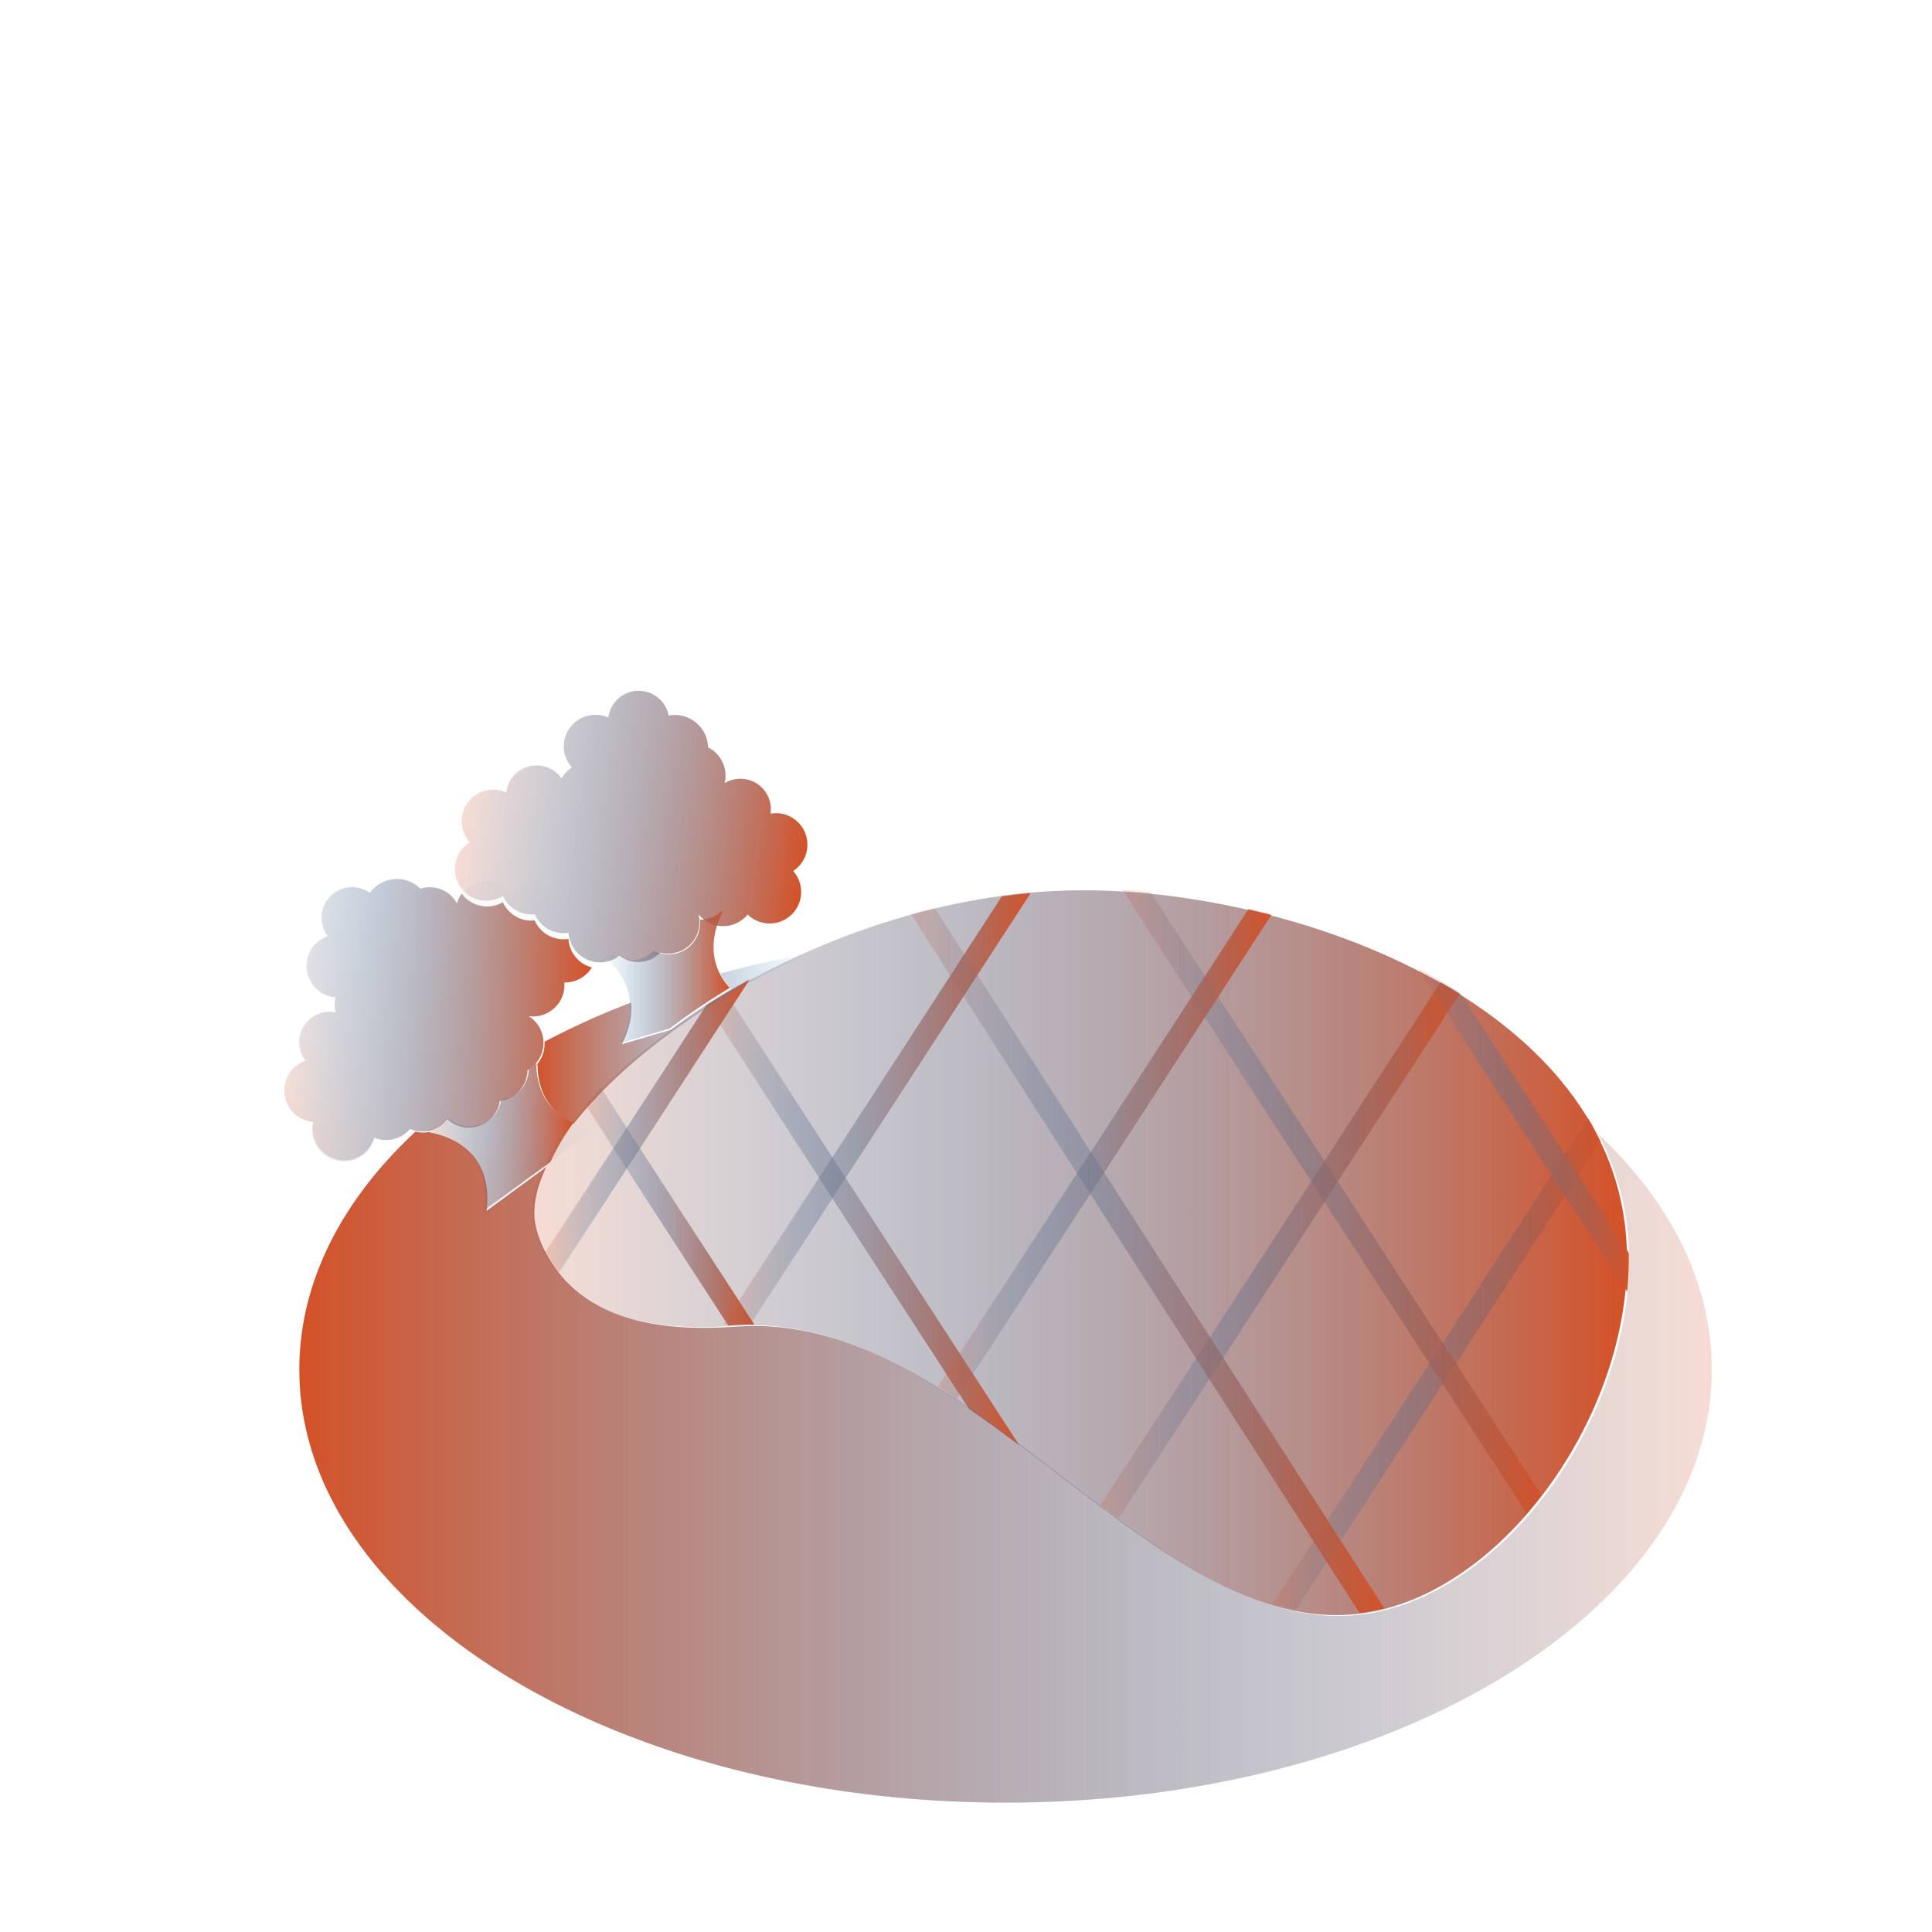 <svg id="Layer_1" data-name="Layer 1" xmlns="http://www.w3.org/2000/svg" xmlns:xlink="http://www.w3.org/1999/xlink" viewBox="0 0 1080 1080"><defs><style>.cls-1{fill:url(#New_Gradient_Swatch_1);}.cls-2{fill:url(#linear-gradient);}.cls-3{fill:url(#New_Gradient_Swatch_1-2);}.cls-4{fill:url(#New_Gradient_Swatch_1-3);}.cls-5{fill:url(#New_Gradient_Swatch_1-4);}.cls-6{fill:url(#New_Gradient_Swatch_1-5);}.cls-7{fill:url(#New_Gradient_Swatch_1-6);}.cls-8{fill:url(#New_Gradient_Swatch_1-7);}.cls-9{fill:url(#New_Gradient_Swatch_1-8);}.cls-10{fill:url(#New_Gradient_Swatch_1-9);}.cls-11{fill:url(#New_Gradient_Swatch_1-10);}.cls-12{fill:url(#New_Gradient_Swatch_1-11);}.cls-13,.cls-27,.cls-28,.cls-33,.cls-34{opacity:0.2;}.cls-14{fill:url(#linear-gradient-2);}.cls-15{fill:url(#linear-gradient-3);}.cls-16{fill:url(#linear-gradient-4);}.cls-17{fill:url(#linear-gradient-5);}.cls-18{fill:url(#linear-gradient-6);}.cls-19{fill:url(#linear-gradient-7);}.cls-20{fill:url(#linear-gradient-8);}.cls-21{fill:url(#linear-gradient-9);}.cls-22{fill:url(#linear-gradient-10);}.cls-23{fill:url(#linear-gradient-11);}.cls-24{fill:url(#linear-gradient-12);}.cls-25{fill:url(#linear-gradient-13);}.cls-26{fill:url(#linear-gradient-14);}.cls-27{fill:url(#linear-gradient-15);}.cls-28{fill:url(#linear-gradient-16);}.cls-29{fill:url(#New_Gradient_Swatch_1-12);}.cls-30{fill:url(#New_Gradient_Swatch_1-13);}.cls-31{fill:url(#New_Gradient_Swatch_1-14);}.cls-32{fill:url(#New_Gradient_Swatch_1-15);}.cls-33{fill:url(#linear-gradient-17);}.cls-34{fill:url(#linear-gradient-18);}</style><linearGradient id="New_Gradient_Swatch_1" x1="297.53" y1="700.26" x2="909.51" y2="700.26" gradientUnits="userSpaceOnUse"><stop offset="0" stop-color="#2484c7" stop-opacity="0"/><stop offset="1" stop-color="#d55127"/></linearGradient><linearGradient id="linear-gradient" x1="297.53" y1="700.26" x2="909.51" y2="700.26" gradientUnits="userSpaceOnUse"><stop offset="0" stop-color="#d55127" stop-opacity="0.2"/><stop offset="1" stop-color="#2484c7" stop-opacity="0"/></linearGradient><linearGradient id="New_Gradient_Swatch_1-2" x1="304.6" y1="629.87" x2="418.98" y2="629.87" xlink:href="#New_Gradient_Swatch_1"/><linearGradient id="New_Gradient_Swatch_1-3" x1="327.22" y1="674.75" x2="421.64" y2="674.75" xlink:href="#New_Gradient_Swatch_1"/><linearGradient id="New_Gradient_Swatch_1-4" x1="404.21" y1="620.21" x2="576.1" y2="620.21" xlink:href="#New_Gradient_Swatch_1"/><linearGradient id="New_Gradient_Swatch_1-5" x1="395.34" y1="681.8" x2="569.74" y2="681.8" xlink:href="#New_Gradient_Swatch_1"/><linearGradient id="New_Gradient_Swatch_1-6" x1="711.47" y1="762.86" x2="894.61" y2="762.86" xlink:href="#New_Gradient_Swatch_1"/><linearGradient id="New_Gradient_Swatch_1-7" x1="627.47" y1="672.02" x2="861.72" y2="672.02" xlink:href="#New_Gradient_Swatch_1"/><linearGradient id="New_Gradient_Swatch_1-8" x1="615.13" y1="699.26" x2="815.95" y2="699.26" xlink:href="#New_Gradient_Swatch_1"/><linearGradient id="New_Gradient_Swatch_1-9" x1="524.33" y1="645.35" x2="710.69" y2="645.35" xlink:href="#New_Gradient_Swatch_1"/><linearGradient id="New_Gradient_Swatch_1-10" x1="792.83" y1="632.06" x2="910.51" y2="632.06" xlink:href="#New_Gradient_Swatch_1"/><linearGradient id="New_Gradient_Swatch_1-11" x1="509.35" y1="704.93" x2="773.74" y2="704.93" xlink:href="#New_Gradient_Swatch_1"/><linearGradient id="linear-gradient-2" x1="304.6" y1="629.29" x2="418.98" y2="629.29" gradientUnits="userSpaceOnUse"><stop offset="0" stop-color="#d55127"/><stop offset="0.57" stop-color="#2484c7" stop-opacity="0"/><stop offset="1" stop-color="#c65c3c" stop-opacity="0.96"/></linearGradient><linearGradient id="linear-gradient-3" x1="327.22" y1="674.17" x2="421.64" y2="674.17" xlink:href="#linear-gradient-2"/><linearGradient id="linear-gradient-4" x1="404.21" y1="619.63" x2="576.1" y2="619.63" xlink:href="#linear-gradient-2"/><linearGradient id="linear-gradient-5" x1="395.34" y1="681.22" x2="569.74" y2="681.22" xlink:href="#linear-gradient-2"/><linearGradient id="linear-gradient-6" x1="711.47" y1="762.28" x2="894.61" y2="762.28" xlink:href="#linear-gradient-2"/><linearGradient id="linear-gradient-7" x1="627.47" y1="671.44" x2="861.72" y2="671.44" xlink:href="#linear-gradient-2"/><linearGradient id="linear-gradient-8" x1="615.13" y1="698.68" x2="815.95" y2="698.68" xlink:href="#linear-gradient-2"/><linearGradient id="linear-gradient-9" x1="524.33" y1="644.76" x2="710.69" y2="644.76" xlink:href="#linear-gradient-2"/><linearGradient id="linear-gradient-10" x1="792.83" y1="631.48" x2="910.51" y2="631.48" xlink:href="#linear-gradient-2"/><linearGradient id="linear-gradient-11" x1="509.35" y1="704.34" x2="773.74" y2="704.34" xlink:href="#linear-gradient-2"/><linearGradient id="linear-gradient-12" x1="298.23" y1="580.68" x2="451" y2="580.68" gradientUnits="userSpaceOnUse"><stop offset="0" stop-color="#d55127"/><stop offset="1" stop-color="#2484c7" stop-opacity="0"/></linearGradient><linearGradient id="linear-gradient-13" x1="248.06" y1="627.56" x2="250.8" y2="627.56" xlink:href="#linear-gradient-12"/><linearGradient id="linear-gradient-14" x1="167.36" y1="820.15" x2="956.93" y2="820.15" xlink:href="#linear-gradient-12"/><linearGradient id="linear-gradient-15" x1="152.05" y1="553.73" x2="345.64" y2="553.73" gradientTransform="translate(-291.33 258.41) rotate(-36.25)" xlink:href="#linear-gradient-12"/><linearGradient id="linear-gradient-16" x1="205.87" y1="641.82" x2="281.67" y2="641.82" gradientTransform="translate(-291.33 258.41) rotate(-36.25)" xlink:href="#linear-gradient-12"/><linearGradient id="New_Gradient_Swatch_1-12" x1="158.91" y1="569.99" x2="330.77" y2="569.99" xlink:href="#New_Gradient_Swatch_1"/><linearGradient id="New_Gradient_Swatch_1-13" x1="291.32" y1="581.94" x2="484.9" y2="581.94" gradientTransform="translate(44.52 -163.61) rotate(7.35)" xlink:href="#New_Gradient_Swatch_1"/><linearGradient id="New_Gradient_Swatch_1-14" x1="239.11" y1="635.28" x2="320.51" y2="635.28" xlink:href="#New_Gradient_Swatch_1"/><linearGradient id="New_Gradient_Swatch_1-15" x1="337.21" y1="546.16" x2="407.92" y2="546.16" xlink:href="#New_Gradient_Swatch_1"/><linearGradient id="linear-gradient-17" x1="291.32" y1="581.94" x2="484.9" y2="581.94" gradientTransform="translate(44.52 -163.61) rotate(7.35)" xlink:href="#linear-gradient-12"/><linearGradient id="linear-gradient-18" x1="167.36" y1="820.15" x2="956.93" y2="820.15" xlink:href="#New_Gradient_Swatch_1"/></defs><path class="cls-1" d="M908.15,683.17c12.26,92-59.75,203-141.91,217.93C646.71,922.86,545.9,734.08,413.52,741c-15.7.81-69.8,6.35-99.34-26.35-8.89-9.85-14.75-22.27-16.21-31.43C288.25,622.25,440.75,499,603.06,497.69,717.62,496.73,891.21,556.05,908.15,683.17Z"/><path class="cls-2" d="M908.15,683.17c12.26,92-59.75,203-141.91,217.93C646.71,922.86,545.9,734.08,413.52,741c-15.7.81-69.8,6.35-99.34-26.35-8.89-9.85-14.75-22.27-16.21-31.43C288.25,622.25,440.75,499,603.06,497.69,717.62,496.73,891.21,556.05,908.15,683.17Z"/><path class="cls-3" d="M419,547.65q-12.53,6.84-24.1,14.22l-90.28,139a73,73,0,0,0,7.62,11.16Z"/><path class="cls-4" d="M413.42,740.6q4.13-.21,8.22-.17L336,608.54q-4.65,4.69-8.79,9.38L407.12,741Z"/><path class="cls-5" d="M413.42,740.6q3.07-.17,6.12-.18L576.1,499.3c-5.37.47-10.72,1.08-16.05,1.8l-155.84,240C408,740.94,411.11,740.72,413.42,740.6Z"/><path class="cls-6" d="M569.74,807.91,406,555.69q-5.42,3.21-10.64,6.52L541.71,787.65C551.14,794.11,560.47,800.94,569.74,807.91Z"/><path class="cls-7" d="M724.3,900.27,894.61,638q-3.09-6.4-6.75-12.52L711.47,897.13Q717.86,899,724.3,900.27Z"/><path class="cls-8" d="M861.72,835.89,643.17,499.28q-7.95-.81-15.7-1.27l226,348Q857.71,841.13,861.72,835.89Z"/><path class="cls-9" d="M625.17,849.38,816,555.54q-5.26-3.3-10.72-6.4L615.13,841.93Q620.16,845.7,625.17,849.38Z"/><path class="cls-10" d="M534.82,782.36,710.69,511.49q-6.41-1.68-12.83-3.15L524.33,775.61Q529.6,778.9,534.82,782.36Z"/><path class="cls-11" d="M910.47,700.43l-94.2-145.1c-7.55-4.69-15.39-9.08-23.44-13.19L909.6,722A177.4,177.4,0,0,0,910.47,700.43Z"/><path class="cls-12" d="M509.35,511.67,760,901.68q3.07-.37,6.18-.93c2.54-.47,5.07-1,7.59-1.67L522.54,508.17Q515.9,509.82,509.35,511.67Z"/><g class="cls-13"><path class="cls-14" d="M419,547.07q-12.53,6.84-24.1,14.21L304.6,700.33a73.12,73.12,0,0,0,7.62,11.17Z"/><path class="cls-15" d="M413.42,740c2.75-.15,5.49-.2,8.22-.18L336,608q-4.65,4.69-8.79,9.38l79.9,123C409.6,740.24,411.74,740.1,413.42,740Z"/><path class="cls-16" d="M413.42,740q3.07-.16,6.12-.18L576.1,498.71q-8.05.72-16.05,1.81l-155.84,240C408,740.36,411.11,740.14,413.42,740Z"/><path class="cls-17" d="M569.74,807.32,406,555.11q-5.42,3.21-10.64,6.52L541.71,787.07C551.14,793.53,560.47,800.35,569.74,807.32Z"/><path class="cls-18" d="M724.3,899.69l170.31-262.3q-3.09-6.42-6.75-12.52L711.47,896.54C715.73,897.8,720,898.86,724.3,899.69Z"/><path class="cls-19" d="M861.72,835.31,643.17,498.69q-7.95-.79-15.7-1.27l226,348Q857.71,840.53,861.72,835.31Z"/><path class="cls-20" d="M625.17,848.8,816,555c-3.51-2.19-7.09-4.33-10.72-6.39L615.13,841.34Q620.16,845.12,625.17,848.8Z"/><path class="cls-21" d="M534.82,781.78,710.69,510.9q-6.41-1.66-12.83-3.15L524.33,775C527.84,777.21,531.34,779.47,534.82,781.78Z"/><path class="cls-22" d="M910.47,699.85l-94.2-145.1c-7.55-4.69-15.39-9.09-23.44-13.19L909.6,721.4A177.23,177.23,0,0,0,910.47,699.85Z"/><path class="cls-23" d="M509.35,511.09,760,901.1q3.07-.37,6.18-.94c2.54-.46,5.07-1,7.59-1.66L522.54,507.59Q515.9,509.24,509.35,511.09Z"/></g><path class="cls-24" d="M298.23,597a17.41,17.41,0,0,0,2.25-2c0,7.06,1.53,16.3,8.08,24.07a35.55,35.55,0,0,0,12.15,9.13c26-33.31,73-69.25,130.29-94.87-16.59,3-32.72,6.62-48.33,10.85a35.88,35.88,0,0,0,5.93,8.75,392.45,392.45,0,0,0-33.66,22.72l-27.29,8.09c2.6-5.11,6-13.69,5.15-23.33a443.94,443.94,0,0,0-48.43,21.94A17.63,17.63,0,0,1,298.23,597Z"/><path class="cls-25" d="M250.8,626.35l-.16-.14a17.81,17.81,0,0,1-2.58,2.7A18,18,0,0,0,250.8,626.35Z"/><path class="cls-26" d="M893.41,633.88a148.13,148.13,0,0,1,15.91,49.77c12.26,92-59.74,203-141.9,217.92-119.53,21.76-220.34-167-352.73-160.15-15.69.81-69.79,6.35-99.33-26.35-8.89-9.85-14.76-22.27-16.22-31.42s.78-19.83,6.19-31.24L272,676.84c.82-6.49,1.18-17.82-5.25-27.71-7.53-11.57-20.38-15-27-16.25l.08-.06a17.46,17.46,0,0,1-7.56-.25c-41,38.18-64.94,83.9-64.94,133,0,133.71,176.75,242.11,394.78,242.11s394.79-108.4,394.79-242.11C956.93,717,933.59,671.79,893.41,633.88Z"/><path class="cls-27" d="M317.13,514a17.62,17.62,0,0,0-31.31-14.47c-.05-.05-.08-.11-.13-.17A17,17,0,0,0,255.51,505a17.36,17.36,0,0,0-20.51-8.2,18.57,18.57,0,0,0-28.24,2.32,17.05,17.05,0,0,0-23.64,24l.13.17a17.61,17.61,0,0,0,4.38,34.21,17.6,17.6,0,0,0,.13,8.47,17,17,0,0,0-17.12,26.78l.13.17a17.62,17.62,0,0,0,4.38,34.22A17.61,17.61,0,0,0,209.21,636a17.62,17.62,0,0,0,17-2.12,17.94,17.94,0,0,0,3-2.74A17.61,17.61,0,0,0,250,625.61a17.62,17.62,0,0,0,29.42-10.17,18,18,0,0,0,2.45-.48,17.62,17.62,0,0,0,13-16.67,17.61,17.61,0,0,0,.66-30.26,17.59,17.59,0,0,0,19.95-18.82A17.61,17.61,0,0,0,317.13,514Z"/><path class="cls-28" d="M298.81,594.32a17.39,17.39,0,0,1-4.19,3.32,17.62,17.62,0,0,1-13,16.67,18,18,0,0,1-2.45.49A17.62,17.62,0,0,1,249.77,625a17.45,17.45,0,0,1-9.35,6.29c-.44.12-.88.22-1.32.31l-1,.72c6.6,1.2,19.45,4.68,27,16.25,6.43,9.89,6.07,21.22,5.25,27.71l61.13-44.83c-6.44-1.17-17.13-4.19-24.58-13C300.33,610.62,298.82,601.38,298.81,594.32Z"/><path class="cls-29" d="M327,539.31a17.61,17.61,0,0,1-9.23-14.46,17.59,17.59,0,0,1-18.87-10.31,18.15,18.15,0,0,1-4,0,17.61,17.61,0,0,1-13.79-10.2,17.57,17.57,0,0,1-23-4.81,17.3,17.3,0,0,0-2.64,5.49,17.36,17.36,0,0,0-20.51-8.2,18.57,18.57,0,0,0-28.24,2.32,17.05,17.05,0,0,0-23.64,24l.13.17a17.23,17.23,0,0,0-4.66,2.45,17.61,17.61,0,0,0,9,31.76,17.6,17.6,0,0,0,.13,8.47,17,17,0,0,0-17.12,26.78l.13.17a17.62,17.62,0,0,0,4.38,34.22A17.61,17.61,0,0,0,209.21,636a17.59,17.59,0,0,0,17-2.12,17.94,17.94,0,0,0,3-2.74A17.61,17.61,0,0,0,250,625.61a17.62,17.62,0,0,0,29.42-10.17,18,18,0,0,0,2.45-.48,17.62,17.62,0,0,0,13-16.67,17.61,17.61,0,0,0,.66-30.26,17.59,17.59,0,0,0,19.95-18.82,17.56,17.56,0,0,0,15.35-8.41A17.93,17.93,0,0,1,327,539.31Z"/><path class="cls-30" d="M443.4,486.89A17.61,17.61,0,0,0,436,454.71a17.78,17.78,0,0,0-5.26.11c0-.07,0-.14,0-.21A17,17,0,0,0,405,437.83a17.46,17.46,0,0,0,.41-2.06,17.64,17.64,0,0,0-9.61-18A18.59,18.59,0,0,0,373.78,400,17.05,17.05,0,0,0,340.13,401l0,.21A17.62,17.62,0,0,0,319.68,429a17.67,17.67,0,0,0-5.74,6.22,17,17,0,0,0-30.87,7.59c0,.07,0,.14,0,.21A18.1,18.1,0,0,0,278,441.6a17.61,17.61,0,0,0-15.36,29.24,17.62,17.62,0,0,0,18.49,30,17.65,17.65,0,0,0,17.82,10.25,17.59,17.59,0,0,0,18.87,10.31,17.62,17.62,0,0,0,28.32,12.92,16.79,16.79,0,0,0,2.11,1.34,17.6,17.6,0,0,0,20.89-3.12,17.59,17.59,0,0,0,21.34-21.45,17.61,17.61,0,0,0,27.44.13,17.62,17.62,0,0,0,25.49-24.3Z"/><path class="cls-31" d="M307.72,649.56a120.4,120.4,0,0,1,12.79-21.81,35.69,35.69,0,0,1-12.62-9.36c-6.56-7.77-8.07-17-8.08-24.07a17.39,17.39,0,0,1-4.19,3.32,17.62,17.62,0,0,1-13,16.67,18,18,0,0,1-2.45.49A17.62,17.62,0,0,1,250.77,625a17.45,17.45,0,0,1-9.35,6.29c-.44.12-.88.22-1.32.31l-1,.72c6.6,1.2,19.45,4.68,27,16.25,6.43,9.89,6.07,21.22,5.25,27.71Z"/><path class="cls-32" d="M351.48,555.61c2.52,11.28-1.54,21.62-4.51,27.46l27.3-8.1a390.69,390.69,0,0,1,33.65-22.72,34.8,34.8,0,0,1-7.15-11.68c-4.66-13,.35-25.33,3.38-31.32l-1.18.35c-.33.3-.67.6-1,.87a17.52,17.52,0,0,1-10.67,3.64,17.62,17.62,0,0,1-25.89,17.27,17.61,17.61,0,0,1-23,1.91,17.58,17.58,0,0,1-5.18,1.33C342.81,538.9,349.26,545.69,351.48,555.61Z"/><path class="cls-33" d="M443.4,486.89A17.61,17.61,0,0,0,436,454.71a17.78,17.78,0,0,0-5.26.11c0-.07,0-.14,0-.21A17,17,0,0,0,405,437.83a17.46,17.46,0,0,0,.41-2.06,17.64,17.64,0,0,0-9.61-18A18.59,18.59,0,0,0,373.78,400,17.05,17.05,0,0,0,340.13,401l0,.21A17.62,17.62,0,0,0,319.68,429a17.67,17.67,0,0,0-5.74,6.22,17,17,0,0,0-30.87,7.59c0,.07,0,.14,0,.21A18.1,18.1,0,0,0,278,441.6a17.61,17.61,0,0,0-15.36,29.24,17.62,17.62,0,0,0,18.49,30,17.65,17.65,0,0,0,17.82,10.25,17.59,17.59,0,0,0,18.87,10.31,17.62,17.62,0,0,0,28.32,12.92,16.79,16.79,0,0,0,2.11,1.34,17.6,17.6,0,0,0,20.89-3.12,17.59,17.59,0,0,0,21.34-21.45,17.61,17.61,0,0,0,27.44.13,17.62,17.62,0,0,0,25.49-24.3Z"/><path class="cls-34" d="M893.41,633.88a148.13,148.13,0,0,1,15.91,49.77c12.26,92-59.74,203-141.9,217.92-119.53,21.76-220.34-167-352.73-160.15-15.69.81-69.79,6.35-99.33-26.35-8.89-9.85-14.76-22.27-16.22-31.42s.78-19.83,6.19-31.24L272,676.84c.82-6.49,1.18-17.82-5.25-27.71-7.53-11.57-20.38-15-27-16.25l.08-.06a17.46,17.46,0,0,1-7.56-.25c-41,38.18-64.94,83.9-64.94,133,0,133.71,176.75,242.11,394.78,242.11s394.79-108.4,394.79-242.11C956.93,717,933.59,671.79,893.41,633.88Z"/></svg>